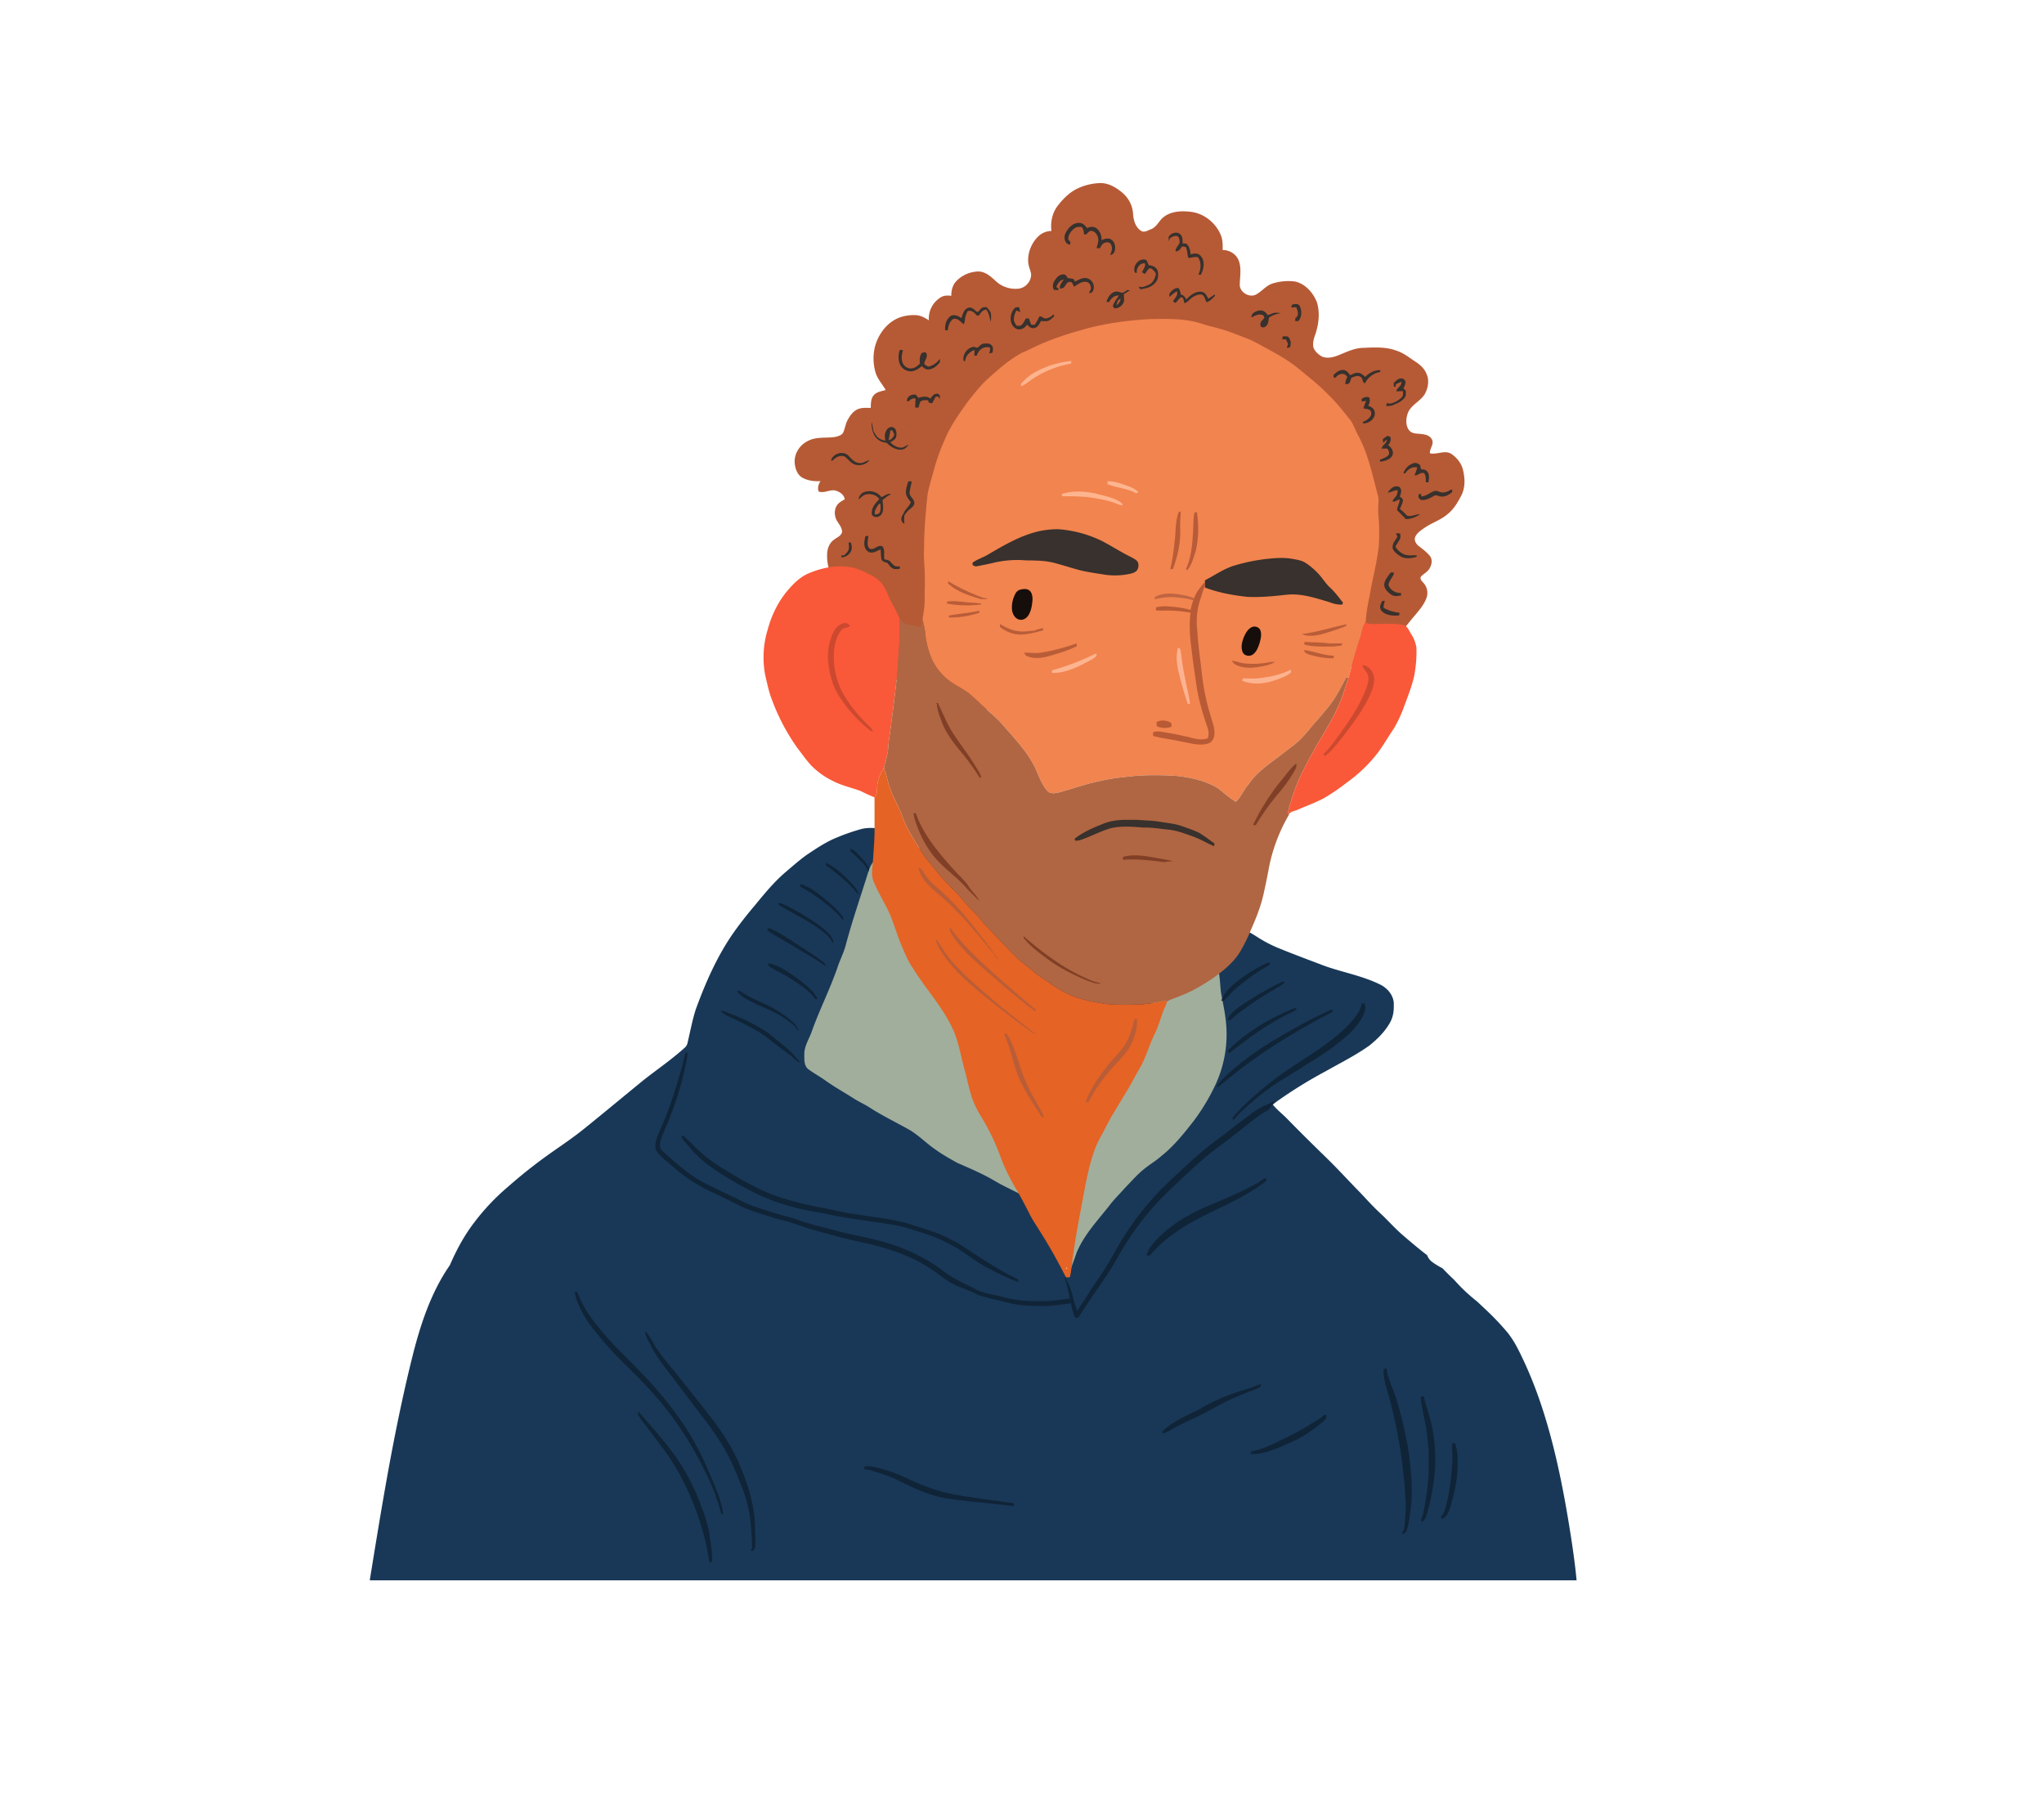 <svg xmlns="http://www.w3.org/2000/svg" viewBox="0 0 2121 1887.494" id="aged-man">
  <g id="art">
    <path d="M1120.441 194.586a58.965 58.965 0 0 1 21.802-4.606c7.964.085 15.152 4.161 21.206 9.014 7.103 5.505 11.965 14.083 12.305 23.135.473 6.555 2.478 13.79 8.4 17.48 3.272 2.052 6.866-.512 9.997-1.637 6.233-2.204 8.456-9.165 13.544-12.883 7.784-6.034 18.397-6.393 27.79-5.296 13.856 1.57 26.104 11.435 31.354 24.232 2.024 4.89 1.958 10.281 1.873 15.474 7.434-.189 14.802 4.663 17.006 11.852 2.563 7.623.927 15.682.766 23.504-.596 8.456 10.32 14.868 17.47 10.47 5.656-3.263 9.846-8.853 16.174-10.99a54.416 54.416 0 0 1 23.617-2.204c10.802 2.365 18.87 11.615 22.795 21.584 3.235 10.64 1.958 22.142-1.438 32.594-1.712 4.578-3.216 9.524-2.147 14.443 1.57 4.048 5.089 7.075 8.75 9.25 6.346 2.648 13.355.378 19.323-2.242 7.009-2.865 14.065-6.148 21.735-6.677 12.031-.473 24.507-1.542 36.046 2.733 7.813 2.393 14.122 7.766 20.875 12.135 4.53 3.008 8.664 6.98 10.612 12.183 2.961 6.45 1.693 14.017-1.475 20.146-4.342 8.078-14.33 11.426-17.83 20.1-2.212 6.034-2.818 13.733 1.817 18.812 2.989 3.084 7.633 2.649 11.558 3.197 4.341.303 9.572 1.476 11.577 5.846 2.393 4.823-2.639 9.23-2.119 14.187 7.236 1.665 14.85-3.48 21.717.322 6.167 3.972 11.151 10.205 12.703 17.479 2.071 8.692 2.232 18.378-2.1 26.445-3.66 6.962-7.766 13.961-14.055 18.898-7.009 6.158-16.155 8.853-23.75 14.112-3.642 2.573-7.756 5.108-9.705 9.308-1.665 3.509.719 7.405 3.453 9.6 4.057 3.13 8.219 6.233 11.52 10.196 3.253 3.887 2.08 9.752-.568 13.64-2.005 3.319-5.703 4.927-8.295 7.66-1.977 2.299.483 4.767 2.006 6.47a15.434 15.434 0 0 1 3.461 16.022c-2.412 6.725-7.15 12.202-11.643 17.621-6.025 6.905-11.34 14.453-18.037 20.752-12.92 12.542-28.385 22.048-44.152 30.551-15.237 8.172-30.333 16.628-45.94 24.09-17.498 8.636-35.762 15.579-53.998 22.464-18.17 6.716-36.698 12.599-55.767 16.108a414.321 414.321 0 0 1-60.184 7.425c-11.36-.246-22.738.416-34.069-.416-53.989-3.651-107.637-13.715-158.94-31.024-18.651-6.517-37.776-11.587-56.286-18.52-16.638-6.327-33.615-13.572-46.347-26.445a82.103 82.103 0 0 1-20.136-30.967c-4.682-12.126-6.99-24.98-9.412-37.692-1.2-6.29-1.239-12.797-2.941-18.973-3.434-6.65-4.427-14.245-4.02-21.641.388-5.326 2.63-10.802 7.17-13.895 2.922-2.289 7.197-3.783 8.228-7.727.208-5.127-3.83-8.882-5.987-13.157-1.93-4.464-2.156-9.912.388-14.188 1.863-3.215 5.297-4.965 8.39-6.772-.596-4.568-4.824-7.585-8.93-8.9-6.08-1.93-11.964 3.026-18.046.813-1.494-3.755-.217-7.548 1.797-10.82-6.403.454-13.08-.416-18.765-3.538-5.373-3.112-7.5-9.562-7.983-15.417-.606-9.336 5.08-18.368 13.355-22.501 8.806-4.9 19.239-2.876 28.801-4.39 3.074-.784 6.81-1.664 8.323-4.795 1.826-4.332 2.393-9.136 4.749-13.26 2.544-4.493 5.826-9.128 10.896-10.925 4.076-1.608 8.531-1.116 12.806-1.106.208-4.474-.047-9.553 3.112-13.148 3.102-3.613 8.097-4.142 12.39-5.448-3.556-6.27-8.805-11.68-10.697-18.803-3.14-11.388-2.497-24.043 2.734-34.74 4.672-9.8 12.74-18.379 23.173-21.963a43.357 43.357 0 0 1 17.025-2.11c4.625.436 8.73 2.819 12.58 5.26a25.643 25.643 0 0 1 12.456-23.855c3.226-2.09 7.18-2.024 10.84-1.504-.142-5.533 1.352-11.312 5.287-15.38a32.807 32.807 0 0 1 23.116-9.911c7.057.255 12.628 5.211 17.527 9.77a29.793 29.793 0 0 0 23.164 8.115c7.812-.397 14.556-8.134 13.62-15.947-1.088-4.445-3.065-8.72-3.008-13.383a34.977 34.977 0 0 1 10.64-25.074 20.277 20.277 0 0 1 13.555-5.553c-1.192-9.146.87-18.879 6.602-26.228 6.025-7.86 13.458-15.093 22.794-18.84Z" style="fill:#b65a35"></path>
    <path d="M1088.311 550.677c13.58-2.897 27.988-2.516 41.125 2.194 7.151 2.639 14.945 4.53 20.78 9.714a379.557 379.557 0 0 0-.104 3.386c-7.065-1.362-13.885-3.85-21.082-4.578-6.962-.567-13.79-2.402-20.8-2.27-7.642.066-15.37-.473-22.908 1.088-15.871 1.769-31.127 7.311-45.258 14.613a73.05 73.05 0 0 1-19.693 7.34c.114-.445.35-1.343.464-1.788 6.242-4.691 13.298-8.124 19.9-12.267 14.538-8.882 31.018-13.9 47.576-17.432ZM1635.996 1639.997c-1.888-19.687-4.813-39.195-8.013-58.727-9.243-56.415-22.226-115.606-45.827-166.802-2.863-6.21-5.81-12.437-9.103-18.433a96.373 96.373 0 0 0-4.549-7.432q-1.226-1.82-2.524-3.588c-.236-.322-.474-.64-.712-.959-.202-.262-.54-.704-.65-.84a278.75 278.75 0 0 0-24.507-25.648c-2.421-2.295-4.876-4.596-7.335-6.916a181.1 181.1 0 0 1-23.812-22.448q-6.242-5.845-12.154-12.053a79.036 79.036 0 0 1-10.095-6.1 15.795 15.795 0 0 1-5.818-7.436c-8.428-6.455-16.544-13.327-24.597-20.235-8.673-7.387-16.136-16.013-24.487-23.74-7.208-6.725-13.82-14.027-20.573-21.197-11.728-11.927-22.965-24.336-34.958-36.008-13.402-13.034-26.71-26.153-39.782-39.527-5.07-5.363-11.123-9.827-15.72-15.597a77.646 77.646 0 0 1 6.763-5.079 464.632 464.632 0 0 1 48.02-29.482c15.39-8.758 31.374-16.637 45.78-27.013 8.304-6.763 16.131-14.518 21.3-24.034 2.953-5.44 3.82-11.596 3.64-17.678.54-9.004-5.788-16.968-13.458-20.96-18.35-9.25-38.799-12.797-58.056-19.579-16.202-6.129-32.424-12.21-48.475-18.718a140.259 140.259 0 0 1-22.274-11.785c-15.287-9.94-32.83-15.73-50.224-20.922-21.386-6.432-43.244-11.066-64.97-16.146-49.884-11.208-99.456-23.872-149.652-33.68-25.272-4.702-50.602-9.592-75.07-17.64-15.607-4.711-30.116-12.306-44.39-20.053-7.244-4.823-16.58-5.041-24.865-3.5a213.112 213.112 0 0 0-30.646 10.906c-9.24 4.238-17.696 9.97-26.152 15.56-8.116 5.627-15.446 12.267-22.984 18.623-11.89 10.158-21.811 22.322-31.714 34.343-8.238 9.79-16.212 19.825-23.504 30.343-16.269 23.816-27.931 50.442-37.787 77.455-3.698 11.322-5.77 23.079-8.55 34.646a8.883 8.883 0 0 1-2.422 4.805c-13.573 12.438-28.848 22.785-43.281 34.164-14.254 11.634-57.782 47.614-65.604 53.591-11.766 9.222-24.336 17.328-36.396 26.143-13.478 9.724-26.408 20.166-38.884 31.147a228.983 228.983 0 0 0-34.428 36.349c-10.594 13.675-18.832 28.996-25.694 44.843-19.874 28.638-30.857 62.538-39.296 96.565-11.912 48.03-21.283 96.647-29.725 145.394-4.746 27.407-9.2 54.863-13.652 82.32-.152.933-.276 1.85-.387 2.758Z" style="fill:#193857"></path>
    <path d="M906.378 894.121a28.83 28.83 0 0 1 3.945-.33 63.635 63.635 0 0 1-1.117 7.424c-.16 1.675 1.911 1.996 2.97 2.753a59.645 59.645 0 0 1-1.182 13.27c3.613 4.2 6.318 9.08 9.998 13.232 9.203 10.537 16.297 22.663 24.733 33.786 13.696 18.5 25.708 38.145 37.73 57.762 8.059 13.356 15.313 27.269 20.525 42.015a481.865 481.865 0 0 1 15.918 55.218 327.042 327.042 0 0 0 22.256 59.777c4.322 8.815 7.973 17.933 11.454 27.117 2.96 8.135 6.744 16.013 8.607 24.517.416 2.393.918 5.013-.113 7.349-2.081 1.56-4.644.68-6.687-.416-7.87-4.049-15.938-7.709-23.523-12.277-12.277-7.246-25.425-12.798-38.458-18.492-7.785-4.36-15.616-8.692-22.842-13.95-8.93-6.111-16.571-13.914-25.727-19.693-14.254-8.125-29.142-15.143-42.904-24.11-5.098-3.216-10.612-5.675-15.691-8.89-9.837-6.319-20.109-11.956-29.624-18.766-5.732-4.124-11.965-7.491-17.65-11.662-4.833-3.547-4.379-10.263-4.379-15.588-.085-8.286 4.626-15.37 7.425-22.87 7.983-22.757 19.05-44.285 26.91-67.089 2.695-8.248 6.866-15.956 8.928-24.422 6.489-24.317 14.736-48.096 22.237-72.101 1.504-4.748 2.998-9.695 6.261-13.564ZM1258.988 1003.924l2.422-.908c.51.303 1.541.927 2.052 1.23 3.074 9.477 2.204 19.579 4.162 29.264 1.768 9.1 3.632 18.208 4.54 27.449a123.982 123.982 0 0 1-10.735 64.345 214.485 214.485 0 0 1-22.691 37.881c-10.14 13.034-20.572 26.068-33.55 36.434-6.053 5.391-13.184 9.383-19.323 14.66-6.706 5.59-12.38 12.25-18.481 18.463-5.288 6.054-11.133 11.615-15.976 18.057-12.277 15.634-26.36 30.361-34.135 48.947-1.845 5.476-3.916 10.877-5.808 16.335a78.754 78.754 0 0 0-2.97-.057c-.34-11.303-3.433-22.37-2.875-33.71 1.126-23.362 6.044-46.299 10.679-69.15a429.34 429.34 0 0 1 15.644-56.571 637.786 637.786 0 0 1 34.797-75.696c5.571-9.97 12.306-19.22 18.955-28.48 11.54-16.154 28.262-27.656 45.741-36.575 8.57-4.18 17.366-8.607 27.07-9.165q.227-1.39.482-2.753Z" style="fill:#a1ae9c"></path>
    <path d="M1255.252 1013.846c1.05-.917 1.674-.7 1.864.653-1.07.898-1.694.68-1.864-.653ZM1244.725 1017.734ZM1242.701 1018.66ZM989.3 1044.236ZM990.218 1046.1ZM1005.162 1085.967c3.15-.17-1.192 2.922 0 0ZM1006.127 1088.757c3.15.255-1.58 2.724 0 0ZM1167.052 1096.305ZM1010.847 1105.952q2.014.128.766 1.816-2.043-.156-.766-1.816ZM1159.467 1111.41ZM1014.677 1121.086c1.343.123 1.58.728.71 1.835-1.353-.133-1.59-.748-.71-1.835ZM1017.553 1131.395c3.15.18-1.523 2.762 0 0ZM1021.308 1142.698c3.15.284-1.618 2.705 0 0ZM1022.216 1145.574c3.159.123-1.466 2.79 0 0ZM1143.473 1147.285Z" style="fill:#193857"></path>
    <path d="M1023.19 1148.288c3.159.132-1.476 2.79 0 0Z" style="fill:#b65a35"></path>
    <path d="M1137.599 1161.577c3.13.34-1.655 2.686 0 0ZM1028.997 1163.384ZM1136.691 1164.368c3.159.132-1.476 2.79 0 0ZM1135.707 1167.243c3.15.208-1.541 2.752 0 0ZM1031.825 1169.787ZM1032.81 1171.896ZM1131.858 1179.558c3.159-.218-1.154 2.932 0 0ZM1128.093 1192.837c3.15.057-1.41 2.828 0 0ZM1043.157 1193.717ZM1125.294 1204.291c1.333.095 1.58.71.747 1.845-1.353-.123-1.599-.738-.747-1.845ZM1048.879 1207.829ZM1124.367 1208.17c1.333.15 1.56.765.69 1.863-1.352-.17-1.58-.785-.69-1.863ZM1120.574 1226.017c1.343.133 1.57.748.7 1.845-1.353-.16-1.59-.776-.7-1.845ZM1119.742 1229.99c1.324-.293 1.56 1.996.576 2.554-1.361.274-1.589-2.024-.576-2.554ZM1118.635 1234.615c1.334.047 1.598.653.785 1.816-1.353-.076-1.618-.68-.785-1.816ZM1117.755 1239.26c1.334.113 1.57.737.72 1.853-1.353-.142-1.59-.766-.72-1.854ZM1116.894 1243.26c1.353-.284 1.533 2.015.53 2.544-1.371.265-1.56-2.043-.53-2.544ZM1114.965 1253.636c1.315-.303 1.646 1.958.653 2.535-1.343.284-1.665-1.986-.653-2.535ZM1112.222 1270.633c1.457-.01 1.438 3.5 0 3.566a2.884 2.884 0 0 1 0-3.566ZM1111.257 1282.768c-.823-1.636-.605-4.483.625-5.675.444 1.627.945 4.71-.625 5.675Z" style="fill:#193857"></path>
    <path d="M1125.757 341.466c22.031-6.064 44.757-9.042 67.495-10.32 17.688-.226 35.82-.879 52.901 4.513 6.47 2.26 13.195 3.631 19.768 5.59 9.591 2.553 18.737 6.488 28.007 9.997 7.32 2.762 13.989 6.895 20.884 10.518 11.549 6.337 23.154 12.806 33.284 21.319 9.298 7.718 18.917 15.105 27.41 23.75 8.844 8.229 16.6 17.508 23.987 27.042 5.023 5.4 6.734 12.768 10.414 19.002 10.101 19.21 14.405 40.614 19.91 61.413 1.002 3.415.548 6.99.388 10.49-.398 6.933.53 13.847.86 20.76-.047 8.816.454 17.698-1.078 26.428-1.617 12.371-4.55 24.525-7.037 36.746-2.062 12.22-5.23 24.289-5.798 36.717l-.407.634c-3.187 4.568-3.339 10.338-5.202 15.446-4.597 13.714-8.285 27.703-12.088 41.645-.898.028-1.787.066-2.658.113-4.322 7.993-8.465 16.118-13.459 23.722-4.928 6.952-10.555 13.374-16.06 19.872-6.054 6.3-11.01 13.554-17.29 19.645-5.07 5.458-11.332 9.553-17.167 14.112-13.072 10.414-27.855 19.352-37.38 33.474-4.89 5.6-7.567 12.825-12.94 17.97-7.15-4.02-12.92-9.912-19.521-14.66-11.993-6.961-25.812-10.149-39.451-11.936a307.74 307.74 0 0 0-43.301-.492c-12.986 1.333-26.077 2.43-38.78 5.57-14.575 2.829-28.517 8.022-42.827 11.852-3.935.984-8.995 1.618-11.965-1.816-7.056-8.03-9.477-18.784-14.642-27.93-8.247-15.125-20.402-27.477-31.458-40.502a122.88 122.88 0 0 0-9.96-9.893c-7.765-6.715-15.143-13.857-22.757-20.733-7.028-6.242-15.938-9.742-23.306-15.502a59.34 59.34 0 0 1-16.694-20.194 84.916 84.916 0 0 1-7.415-25.85c-.378-5.807-1.778-11.463-3.13-17.1.992-7.17 2.42-14.368 2.222-21.65-.237-7.908.52-15.806.104-23.704.047-9.146-1.362-18.255-.747-27.41-.029-18.756 1.589-37.456 3.528-56.089 1.409-8.9 4.35-17.45 6.62-26.143a206.792 206.792 0 0 1 11.039-30.9c5.902-14.784 15.36-27.733 24.506-40.624 6.583-8.182 13.09-16.515 20.856-23.618 11.029-9.94 22.35-19.872 35.498-26.9 4.076-1.333 7.755-3.556 11.652-5.325 17.007-8.2 35-14.043 53.185-19.049Z" style="fill:#f2844f"></path>
    <path d="M838.987 595.056c17.249-7.377 37.616-10.575 55.256-2.838 6.366 3.112 13.11 5.883 18.36 10.792 4.01 3.576 6.251 8.598 8.407 13.412 3.528 8.56 8.532 16.439 12.211 24.923.36 5.562.048 11.142.123 16.713.114 12.003-1.428 23.94-1.778 35.923-1.9 18.577-4.152 37.115-6.62 55.625-.918 8.882-2.725 17.65-3.302 26.569-.473 7-2.62 13.696-4.445 20.42-2.61 5.316-5.95 10.5-6.545 16.543-1.05 4.749.444 10.414-3.197 14.302a151.06 151.06 0 0 1-14.131-6.46c-9.96-3.708-20.534-5.884-29.964-10.953a79.516 79.516 0 0 1-21.755-15.824c-5.325-5.789-9.78-12.306-14.585-18.52a215.09 215.09 0 0 1-26.843-51.785c-2.667-7.245-4.114-14.84-5.95-22.312a98.354 98.354 0 0 1 2.29-47.907c4.067-15.21 11.095-29.804 21.49-41.702 5.854-6.858 12.556-13.32 20.978-16.921Z" style="fill:#f95939"></path>
    <path d="M933.221 641.345a13.524 13.524 0 0 0 9.071 6.763q6.71 1.249 13.355 2.856c.52-2.705 1.05-5.4 1.646-8.087 1.353 5.638 2.753 11.294 3.13 17.101a84.916 84.916 0 0 0 7.416 25.85 59.34 59.34 0 0 0 16.694 20.194c7.368 5.76 16.278 9.26 23.306 15.502 7.614 6.876 14.992 14.018 22.757 20.733a122.88 122.88 0 0 1 9.96 9.893c11.056 13.025 23.21 25.377 31.458 40.501 5.165 9.147 7.586 19.901 14.642 27.931 2.97 3.434 8.03 2.8 11.965 1.816 14.31-3.83 28.252-9.023 42.828-11.851 12.702-3.14 25.793-4.238 38.779-5.571a307.74 307.74 0 0 1 43.3.492c13.64 1.787 27.459 4.975 39.452 11.936 6.602 4.748 12.371 10.64 19.522 14.66 5.372-5.145 8.049-12.37 12.94-17.97 9.524-14.122 24.307-23.06 37.379-33.474 5.835-4.559 12.097-8.654 17.167-14.112 6.28-6.09 11.236-13.345 17.29-19.645 5.505-6.498 11.132-12.92 16.06-19.872 4.994-7.604 9.137-15.73 13.46-23.722.87-.047 1.759-.085 2.657-.113-2.08 6.47-4.379 12.854-6.412 19.333-6.65 18.32-17.168 34.854-27.014 51.558-8.815 16.145-18.188 32.187-23.863 49.78-1.94 5.807-4.04 11.586-5.26 17.602a6.283 6.283 0 0 0 .474 3.991l.066.227a175.175 175.175 0 0 0-21.017 56.448c-1.541 8.522-3.348 16.997-5.211 25.453-2.885 13.043-7.85 25.49-13.28 37.653a162.477 162.477 0 0 1-9.222 19.135c-7.132 13.677-19.598 23.485-32.026 32.111-9.979 6.517-20.27 12.684-31.468 16.874-4.616 2.194-9.743 3.273-14.112 5.94-4.398-1.031-8.73.823-13.072 1.296-9.023 1.806-18.255 1.995-27.42 2.071-8.162 0-16.363.076-24.478-.927-8.55-1.617-17.252-2.667-25.49-5.609-10.622-2.724-20.08-8.512-29.256-14.32-6.507-5.155-13.95-8.995-20.127-14.566-4.71-4.209-10.007-7.69-14.632-11.993-12.495-12.078-24.12-25.017-36.198-37.503-6.299-8.446-14.433-15.247-21.007-23.447-7.377-8.938-16.155-16.6-23.684-25.386-5.57-7.35-11.955-14.056-17.148-21.68-8.342-12.531-16.92-25.13-22.057-39.393-3.736-10.773-10.12-20.421-13.497-31.336-2.213-6.545-3.5-13.365-5.845-19.872 1.825-6.725 3.972-13.422 4.445-20.421.577-8.92 2.384-17.687 3.301-26.569 2.469-18.51 4.72-37.048 6.621-55.625.35-11.983 1.892-23.92 1.778-35.923-.075-5.57.237-11.151-.123-16.713Z" style="fill:#b06642"></path>
    <path d="M1411.543 661.51c1.796-5.131 2.015-10.877 5.202-15.445 4.389 1.977 9.317 1.598 14.008 1.485a166.907 166.907 0 0 1 19.816.218c2.582.236 5.353.293 7.699 1.56 2.989 2.28 4.303 5.968 6.3 9.052a34.558 34.558 0 0 1 5.201 13.875 128.639 128.639 0 0 1-2.743 31.213c-2.695 10.735-6.848 21.035-10.64 31.412a136.998 136.998 0 0 1-10.045 21.196c-5.865 8.598-11.01 17.678-17.28 25.991a153.883 153.883 0 0 1-31.564 30.097 205.379 205.379 0 0 1-24.175 16.42c-8.702 4.597-18.028 7.86-27.014 11.851-3.14 1.42-7.273 1.42-8.928 4.985a6.283 6.283 0 0 1-.473-3.991c1.22-6.016 3.32-11.795 5.259-17.602 5.675-17.593 15.048-33.635 23.863-49.78 9.846-16.704 20.364-33.237 27.014-51.558 2.033-6.479 4.331-12.863 6.412-19.333 3.803-13.942 7.31-27.993 12.088-41.645Z" style="fill:#f95939"></path>
    <path d="M910.654 813.138c.596-6.043 3.934-11.227 6.545-16.542 2.346 6.507 3.632 13.327 5.845 19.872 3.377 10.915 9.761 20.563 13.497 31.336 5.136 14.263 13.715 26.861 22.057 39.394 5.193 7.623 11.577 14.33 17.148 21.679 7.53 8.787 16.307 16.448 23.684 25.386 6.574 8.2 14.708 15.001 21.008 23.447 12.078 12.486 23.702 25.425 36.197 37.503 4.625 4.304 9.922 7.784 14.632 11.993 6.176 5.571 13.62 9.411 20.128 14.566 9.174 5.808 18.633 11.596 29.254 14.32 8.239 2.942 16.94 3.992 25.491 5.61 8.115 1.002 16.316.926 24.478.926 9.166-.076 18.397-.265 27.42-2.071 4.342-.473 8.674-2.327 13.072-1.296-1.305 4.171-3.424 8.02-4.833 12.154-2.62 7.595-4.947 15.332-8.541 22.54-5.571 11.435-8.778 23.92-15.238 34.939-4.303 7.131-8.011 14.594-12.24 21.764-5.39 8.805-10.62 17.725-16.003 26.54-4.483 7.359-7.945 15.275-12.277 22.72-8.578 15.577-12.21 33.16-15.814 50.393-3.992 22.635-8.825 45.127-11.937 67.912-1.683 8.985-2.052 18.17-3.963 27.127a14.096 14.096 0 0 1-4.18.132c-8.05-15.758-16.524-31.307-26.068-46.223-3.859-6.507-8.314-12.665-11.69-19.447-4.295-8.55-8.75-17.025-13.545-25.3a214.131 214.131 0 0 1-15.389-30.76 231.93 231.93 0 0 0-20.648-43.877c-4.691-7.775-9.004-15.9-11.34-24.715-2.724-8.844-4.38-17.962-6.943-26.843-3.33-12.145-5.382-24.696-10.026-36.453-10.29-24.913-29.35-44.615-43.262-67.391-4.153-5.675-6.943-12.126-9.63-18.567-4.7-10.007-7.774-20.638-11.661-30.957-5.06-14.112-13.866-26.456-19.4-40.34-2.686-6.404-1.172-13.413-.737-20.08.804-12.6 2.005-25.198 1.759-37.835-.019-9.751.038-19.503-.047-29.254 3.641-3.888 2.147-9.553 3.197-14.302Z" style="fill:#e56324"></path>
    <path d="M1106.358 1315.523c3.093.208-1.504 2.818 0 0Z" style="fill:#fcc996"></path>
    <path d="M1073.253 386.705a97.23 97.23 0 0 1 38.458-12.087c-.104.889-.208 1.787-.293 2.696a105.601 105.601 0 0 0-45.504 19.919 22.734 22.734 0 0 1-6.48 3.575c0-.624-.018-1.882-.018-2.506 4.114-4.399 8.526-8.653 13.837-11.597Z" style="fill:#feb48e"></path>
    <path d="M1149.299 499.46c7.5-.17 14.623 2.629 21.584 5.079a30.392 30.392 0 0 1 10.376 6.015c-1.806 2.686-4.247.057-6.346-.596-8.277-3.424-17.385-4.17-25.68-7.557.019-.984.038-1.968.066-2.942Z" style="fill:#fdb58f"></path>
    <path d="M1101.922 512.644c12.57-4.067 26.133-2.714 38.742.473 8.219 2.185 17.044 3.86 23.769 9.459.047.52.15 1.56.208 2.08a22.335 22.335 0 0 1-4.852-1.409c-7.312-3.414-15.352-4.72-23.211-6.214-11.417-2.119-23.06-1.939-34.609-2.156-.019-.558-.038-1.675-.047-2.233Z" style="fill:#feb58f"></path>
    <path d="M1223.264 530.947c.473.009 1.419.018 1.892.018-.303 6.735-.738 13.46-.464 20.204.35 13.468-3.027 26.73-7.5 39.328-.984.085-1.949.17-2.914.255 2.346-8.9 3.453-18.056 4.417-27.193 1.637-10.849.473-22.208 4.569-32.612Z" style="fill:#b85c37"></path>
    <path d="M1239.334 531.817c.908-.076 1.816-.142 2.743-.208 1.891 13.166 1.825 26.767-1.192 39.753-2.11 6.924-4.039 14.188-8.579 19.995l-1.882-.189c5.703-12.154 6.838-25.83 7.548-39.054.265-6.772.283-13.591 1.362-20.297Z" style="fill:#b85b39"></path>
    <path d="M1077.226 551.471a94.263 94.263 0 0 1 20.62-2.289 123.29 123.29 0 0 1 45.589 12.23c10.281 5.335 19.995 11.7 30.409 16.789 2.875 1.683 6.715 3.15 7.396 6.838.397 2.838-.217 6.186-2.639 8.002-2.78 2.005-6.28 2.478-9.553 3.112a73.718 73.718 0 0 1-24.753-.104c-8.247-1.324-16.533-2.469-24.63-4.521-8.786-2.431-17.478-5.221-26.303-7.539-9.411-2.355-19.163-2.317-28.782-2.44a107.321 107.321 0 0 0-32.613 2.232c-6.072 1.542-12.23 2.677-18.368 3.888-1.57.416-2.97-.662-4.35-1.173-.01-.87-.02-1.731-.01-2.582 4.956-3.708 11-5.288 16.202-8.532 16.41-9.619 33.155-19.427 51.785-23.91ZM1315.2 579.941c8.48-.871 17.11-1.513 25.566-.028 4.9.88 10.045 1.608 14.291 4.407a72.808 72.808 0 0 1 11.823 9.865c4.786 4.74 8.125 10.726 13.034 15.36 4.88 4.437 8.9 9.686 12.854 14.936l.653-.076c-.104.946-.19 1.901-.265 2.856-4.947.663-9.742-.908-14.32-2.582-14.14-4.19-28.65-9.07-43.613-7.51-13.535 1.457-27.146 2.923-40.766 2.223-14.963-1.589-29.945-4.294-44.038-9.657l-.066-1.712c.01-1.362-.048-2.714-.01-4.058l.038-1.806c10.385-5.23 19.957-12.286 31.27-15.465a189.013 189.013 0 0 1 33.549-6.753Z" style="fill:#38312d"></path>
    <path d="M1246.21 608.837a21.925 21.925 0 0 1 4.133-4.872c-.038 1.344.02 2.696.01 4.058-2.119 4.266-3.055 8.967-4.616 13.45-4.03 11.066-4.559 23.164-3.216 34.788.776 13.781 2.904 27.439 4.408 41.163a245.484 245.484 0 0 0 10.319 48.929c1.646 5.58 3.745 11.397 2.667 17.29-.577 3.698-3.074 7.226-6.867 8.096-9.193 2.554-18.49-.86-27.59-2.213-9.581-2.308-19.484-3.169-28.962-5.827.02-1.286.057-2.572.095-3.84a16.644 16.644 0 0 1 7.15-.615c8.021 1.183 16.014 2.592 23.921 4.399 8.418 1.466 16.93 5.637 25.51 2.553 1.503-3.764 1.03-7.822-.294-11.558-4.786-13.885-8.938-28.035-11.236-42.563-1.485-10.782-3.216-21.537-4.455-32.348-1.958-14.509-3.708-29.283-1.769-43.887a137.615 137.615 0 0 0-28.82-2.175 42.509 42.509 0 0 1-7.283-.34c.066-1.013.151-2.025.237-3.027a40.673 40.673 0 0 1 10.848-1.098c8.418.511 16.893 1.39 25.027 3.793a60.716 60.716 0 0 1 2.781-9.808c.284-.785.577-1.57.88-2.336a36.218 36.218 0 0 1 7.122-12.012Z" style="fill:#b75a35"></path>
    <path d="M1057.552 612.232c3.188-.86 7.066-1.712 10.064.16 3.206 2.053 3.774 6.225 3.821 9.715-.425 5.476-1.182 11.19-4.02 16.013-1.9 3.178-5.504 5.77-9.363 4.956-4.512-.842-7.132-5.382-7.85-9.581a29.713 29.713 0 0 1 2.94-16.373 9.556 9.556 0 0 1 4.408-4.89Z" style="fill:#160e0b"></path>
    <path d="M1198.473 619.43c8.948-4.635 19.305-3.83 28.867-1.892a50.861 50.861 0 0 1 11.748 3.31 85.385 85.385 0 0 0-.88 2.337c-4.843-2.232-10.281-2.384-15.483-3.055a61.948 61.948 0 0 0-24.545 1.854c.076-.643.227-1.91.293-2.554Z" style="fill:#bf6542"></path>
    <path d="M1145.913 252.178c-2.403.918-3.415 3.424-4.616 5.477a3110.31 3110.31 0 0 1-3.452-.17c.974-3.746 2.647-7.686 1.362-11.596-1.135-3.454-4.38-7.227-8.37-6.073a17.605 17.605 0 0 0-3.633 3.48c-.794-.018-1.57-.037-2.336-.056-.217-2.828-.54-5.75-2.677-7.831-2.09.208-4.414-.212-6.261.955-4.155 2.623-7.652 7.056-7.416 12.249.757.87 1.533 1.75 2.299 2.63l-.416 2.666c-5.278-.321-6.844-6.898-5.06-11.075 2.575-6.034 8.105-12.143 15.275-11.483 3.266.3 5.476 2.752 7.254 5.221 2.932-1.107 6.48-1.882 9.298-.028 4.246 2.667 6.053 7.86 5.959 12.693 2.828-1.334 6.138-2.374 9.203-1.107 3.565 1.76 5.202 6.073 4.786 9.884-.02 3.027-1.816 6.555-5.25 6.46 1.627-3.178 2.913-6.999 1.069-10.394-.937-2.904-4.691-3.14-7.018-1.902Zm76.206-6.866c1.883 1.835 2.185 4.672 1.76 7.14-1.41 2.763-4.19 4.919-3.983 8.314 3.046.379 4.512-2.08 6.14-4.142 1.125-1.608 3.083-.246 4.596-.142 1.267 3.32 1.523 6.876 2.081 10.348l1.088 1.012c3.007-.625 6.034-1.39 9.146-1.031 4.03 5.287 3.197 12.58.605 18.311.653 0 1.958-.01 2.601-.01 3.027-6.034 4.62-14.422-.501-19.853-2.697-2.859-6.839-2.411-10.158-1.182-.445-4.19-1.07-8.73-4.767-11.36-1.183-.037-2.346-.075-3.51-.104-.142-3.329.142-7.32-2.705-9.675-3.594-2.99-9.118-1.079-11.633 2.373-.549 1.656-.029 3.415.047 5.108.321-1.002.652-2.005.974-3.008 2.355-1.655 5.269-3.367 8.22-2.1Zm-30.096 29.87q-1.178-2.597-2.28-5.203c-7.481-3.339-15.2 6.063-12.002 13.015.463.076 1.409.227 1.872.293-.662-4.937 3.093-10.811 8.57-9.912.671 3.49-1.93 6.157-3.14 9.174.718.436 2.156 1.306 2.884 1.74a43.914 43.914 0 0 0 3.433-4.776c.52-.321 1.542-.955 2.053-1.267a10.454 10.454 0 0 1 6.072 6.139c-1.002 4.445-2.979 9.155-7.415 11.113-3.3 1.438-7.293 3.547-10.81 1.721.709.975 1.324 2.015 1.957 3.055 5.58-.86 11.624-2.184 15.474-6.677 3.206-3.263 3.537-8.248 2.582-12.495-1.23-3.897-5.477-5.675-9.25-5.92Zm-64.29 13.563c-4.445-1.06-8.332 1.74-12.2 3.395-.35-.615-1.031-1.863-1.382-2.478a27.842 27.842 0 0 0-6.157-1.021c-.804-1.192-1.38-2.61-2.582-3.462-2.932-1.173-6.181.353-8.276 2.468-3.361 3.394-6.262 8.608-3.434 13.167 1.495.104 2.999.208 4.512.302.028-.416.095-1.248.123-1.664-.558-.417-1.684-1.258-2.251-1.675 1.447-3.395 3.746-7.093 7.699-7.755-1.702 3.045-4.7 5.74-3.935 9.571 1.552-.454 3.614-.245 4.531-1.872 1.74-1.816 2.639-5.316 5.713-5.051 2.913-.653 3.112 3.14 4.446 4.88 3.83-2.364 7.746-5.807 12.607-5.003 2.687.151 4.247 2.762 4.796 5.126.68 2.327-1.069 4.276-2.024 6.234.643.019 1.92.066 2.563.085 5.202-4.692 1.939-14.131-4.748-15.247Zm126.1 21.215c-1.504-2.894-3.178-6.403-6.687-7.15-6.384-.909-12.012 3.461-16.117 7.86-1.276-2.45-3.064-4.607-5.892-5.184a13.166 13.166 0 0 0-2.204-6.555c-4.332-.283-7.52 2.819-9.648 6.234.104.747.303 2.241.398 2.988a35.186 35.186 0 0 1 7.462-5.845c1.845 4.171-2.327 7.179-4.02 10.527.71.398 2.128 1.192 2.828 1.59a67.325 67.325 0 0 1 4.74-5.496c3.622-1.75 3.574 3.566 4.388 5.76 3.414-1.03 5.4-4.256 8.313-6.12 2.933-1.929 6.565-3.632 10.13-2.657 2.545 1.693 3.056 5.022 4.276 7.623 3.906-.577 6.167-4 8.957-6.403-.038-.397-.104-1.192-.142-1.599-2.25 1.495-4.521 2.96-6.781 4.427Zm-81.342-8.72c-2.09 1.37-4.2 2.723-6.337 4.01.038 2.62.586 5.287.085 7.888a10.242 10.242 0 0 1-9.856 6.895c-.416-.567-1.238-1.702-1.655-2.27 1.144-4.17 3.963-7.49 6.28-11.038-4.615-.463-8.18 3.103-10.214 6.839-.88-.105-1.741-.2-2.592-.303 1.201-4.446 3.906-8.986 8.522-10.452 2.81-.86 5.542.587 8.267 1.126a39.06 39.06 0 0 0 4.738-2.942c.69.067 2.072.18 2.762.246Zm-9.723 8.672c-2.904 1.05-3.717 4.162-4.172 6.858a9.01 9.01 0 0 0 4.172-6.857Zm177.761 6.423c-.198.927-.397 1.863-.577 2.8 1.684-.133 3.377-.237 5.07-.34 1.513 3.518 3.5 8.975-.908 11.254a71.519 71.519 0 0 0-.047 3.179c1.021.01 2.062.018 3.111.037 3.755-4.057 3.85-10.432 1.75-15.285-1.57-3.376-5.552-2.695-8.399-1.645Zm-336.493 6.592c4.011-1.466 7.36 1.57 9.544 4.588.7-.01 1.41-.01 2.128-.02 2.024-2.581 3.897-6.147 7.652-6.176 3.065 3.547 3.348 8.277 4.644 12.58a28.569 28.569 0 0 0 .265-8.465c-.634-2.753-2.828-4.7-4.578-6.772-2.128.198-4.672-.076-5.987 1.995-1.267.937-2.1 3.235-3.878 2.98-2.63-1.835-5.117-5.25-8.74-4.304-4.814 1.192-6.12 6.659-7.377 10.773-3.197-2.052-7.122-4.123-10.925-2.374-4.842 3.226-6.573 9.515-5.977 15.068.917.009 1.835.028 2.762.037.302-4.398 1.806-9.26 5.637-11.823 4.436-1.182 7.595 2.819 10.433 5.505 2.033-2.194 1.447-5.306 2.165-7.992a46.69 46.69 0 0 1 2.232-5.6Zm76.917 5.6c-.795-.066-1.59-.123-2.374-.17a63.066 63.066 0 0 1-4.862 8.73c-1.23-.048-2.46-.085-3.67-.133a175.523 175.523 0 0 1-2.383-6.45c-1.04-.038-2.081-.067-3.113-.095-1.428 2.402-2.54 5.133-4.738 6.97-1.384 1.158-3.292.578-4.919.682-1.172-1.948-2.752-3.869-2.761-6.261-.35-3.424 1.163-6.612 2.478-9.667 1.38.586 2.743 1.24 4.142 1.835-.444-1.75-.85-3.49-1.286-5.221-1.57.246-3.518-.218-4.672 1.135-5.4 5.694-6.006 17.053 1.589 21.196 4.256 2.223 9.042-.51 11.35-4.247 1.93 2.025 4.417 4.588 7.538 3.528 3.699-.671 5.373-4.37 7.009-7.32a27.187 27.187 0 0 0 6.791.132c2.743-.89 4.757-3.093 6.838-4.985-.132-.539-.406-1.608-.538-2.137-3.15 3.187-8.608 6.715-12.42 2.478Zm241.17-3.84c-2.307.671-4.502 1.674-6.81 2.308-1.617-3.178-4.937-5.43-8.598-4.767-3.622.624-8.74 2.714-8.049 7.235 3.784-1.967 8.267-4.502 12.438-2.005.227.643.681 1.92.899 2.563-1.854 2.12-4.786 4.18-4.048 7.416.01 2.563 3.603 2.932 5.173 1.447 3.14-1.949 3.027-6.025 3.594-9.241a29.867 29.867 0 0 1 12.552-4.663c-2.374-.237-4.786-.72-7.15-.293Zm14.263 24.61a22.445 22.445 0 0 0-5.4-.227c-.104 1.07-.19 2.147-.274 3.235 1.191-.085 2.393-.16 3.603-.236a50.208 50.208 0 0 1 2.29 5.155c-.493 1.22-.956 2.45-1.4 3.688 1.011-.085 2.042-.17 3.083-.245a9.59 9.59 0 0 0-1.902-11.37Zm-315.22 7.265c-2.96.085-4.749 2.705-6.933 4.294a17.98 17.98 0 0 1-3.613-.956c-6.867.663-12.126 7.908-10.726 14.652l1.655.264c.274-5.6 4.7-9.76 9.648-11.7-.02 2.015-.095 4.02-.123 6.044l2.582-.142c1.466-5.92 7.756-10.536 13.818-8.106a17.24 17.24 0 0 1-1.05 5.827c1.183-.265 2.375-.502 3.576-.738.066-2.421 1.088-5.363-.795-7.35-1.863-2.468-5.277-2.335-8.04-2.09Zm-75.658 28.81c4.253-.246 7.784-2.838 11.02-5.354 1.9 1.693 4.047 3.623 6.8 3.425 5.088-.35 9.23-3.765 12.078-7.775a221.912 221.912 0 0 1-.047-3.547 19.976 19.976 0 0 1-12.022 8.38c-1.683-.89-5.306-2.128-3.963-4.616 1.06-3.046 3.745-6.47 1.589-9.647-1.22-1.438-3.017-.095-4.502.037-2.28 3.32-2.308 7.302-1.882 11.142-2.62 2.204-5.354 4.976-9.052 4.872-4.36.416-8.38-2.942-9.279-7.113-1.239-3.963-.17-8.059.728-11.956-1.125.01-2.241.01-3.348.02a22.434 22.434 0 0 0-.473 12.986 12.505 12.505 0 0 0 12.353 9.146Zm470.916 12.41a21.233 21.233 0 0 1 15.956-11.748c-.066-.482-.18-1.447-.236-1.93-6.006-.17-11.407 2.942-15.626 6.98-1.91-1.768-3.925-3.81-6.658-4.076-3.122-.586-5.96 1.05-8.655 2.337-2.052-2.214-4.012-5.3-7.368-5.43-4.034-.157-7.368 2.44-9.979 5.184-.019.936-.019 1.872-.01 2.809.767-.057 1.552-.104 2.347-.16 2.402-4.182 9.505-5.506 11.794-.502-1.012 2.364-2.137 4.72-1.976 7.368a36.721 36.721 0 0 0 3.036-.18c2.137-1.4 2.345-4.19 3.215-6.375 2.829-1.021 6.11-2.98 9.033-1.144 3.34 1.03 1.712 5.892 5.127 6.866Zm-450.912 15.87c-3.698-2.856-8.39-2.184-12.475-.69-.86-1.107-1.731-2.213-2.583-3.32-4.379-1.069-9.467 1.845-9.477 6.63.492.02 1.485.067 1.977.086 1.977-1.864 4.323-3.623 7.18-2.715a78.062 78.062 0 0 0-.417 9.402c1.154-.057 2.317-.095 3.49-.142a32.312 32.312 0 0 1 1.788-5.959c2.09-2.033 5.174-1.73 7.84-1.551.474.946.956 1.892 1.438 2.847 1.022.047 2.053.095 3.094.151a112.432 112.432 0 0 1 3.716-6.895c.72.057 2.166.18 2.885.237.36.927.72 1.853 1.098 2.79.113-1.24.236-2.478.359-3.708-.672-.738-1.324-1.485-1.977-2.223-3.736-.624-6.148 2.233-7.936 5.06Zm454.194 7.378a9.64 9.64 0 0 0 1.192-8.503c-2.82-1.286-5.58-.217-7.974 1.38.019.691.066 2.063.085 2.744 1.551-.199 3.103-.398 4.673-.587a54.107 54.107 0 0 0-2.932 7.766c2.166.473 4.464.624 6.516 1.56 1.75 1.306 2.015 3.85 1.277 5.79a14.076 14.076 0 0 1-8.115 6.478c-.076.416-.208 1.23-.274 1.636 6.479.72 14.074-5.514 12.23-12.38-.842-3.16-3.765-4.947-6.678-5.884Zm27.656-1.551a21.238 21.238 0 0 0 10.281-6.839c1.697-2.126 1.06-4.975 1.107-7.462a188.292 188.292 0 0 1-2.459-1.986 32.823 32.823 0 0 0 2.119-5.174 4.379 4.379 0 0 0-4.153-5.306c-3.386-.142-5.836 2.544-8.02 4.729.028 1.23.066 2.45.123 3.689.473.066 1.418.189 1.891.255l.151-2.667a48.586 48.586 0 0 1 5.837-2.431c.35 4.332-4.578 5.959-5.42 9.837 2.317-.038 4.653-.19 6.99-.218-.02 2.138.53 4.682-1.249 6.318a22.373 22.373 0 0 1-12.258 6.65c-1.135-.17-2.26-.35-3.377-.52a155.285 155.285 0 0 0-.425 3.026c3.055.066 6.204-.198 8.862-1.901Zm-512.155 47.16c-6.007.371-11.236-3.244-15.331-7.208a15.192 15.192 0 0 1-12.325-7.292c-2.317-4.275-3.726-9.298-2.762-14.16.52 3.16.993 6.328 1.59 9.468 1.409 2.308 2.685 4.777 4.71 6.63 2.08 1.864 4.871 2.536 7.453 3.415-.208-3.565-.974-7.529 1.192-10.678 1.324-2.592 4.738-4.9 7.529-3.017 3.15 1.712 3.215 5.845 2.79 8.957-.464 3.15-3.604 4.795-6.139 6.129a16.217 16.217 0 0 0 10.178 5.646c3.32.491 5.798-2.118 8.758-3.074-1.73 2.63-4.327 4.978-7.643 5.184Zm-13.137-9.828c3.093-.567 4.88-3.159 5.959-5.902a934.123 934.123 0 0 1-2.138-4.303l-1.863-.038Zm522.048 16.997c2.984-3.879.284-9.506-3.632-11.653 1.797-2.563 3.433-5.552 2.232-8.74-.672-.302-2.024-.907-2.696-1.21a27.188 27.188 0 0 0-5.173 3.717c.113 1.173.236 2.355.369 3.538 1.324-1.135 2.61-2.251 4-3.32-.312 4.095-4.88 5.656-5.561 9.534a30.94 30.94 0 0 1 5.845-.114c1.646 1.883 3.036 5.212.814 7.198-2.346 2.157-5.486 3.093-8.343 4.342.02.52.048 1.55.067 2.071 4.35-.7 9.257-1.696 12.078-5.363Zm-541.854 3.869c-3.793.302-6.839 3.66-10.773 2.761-4.682-.34-7.864-4.086-10.802-7.282-5.438-5.916-16.561-2.715-18.415 4.918.482-.057 1.447-.16 1.93-.218 2.912-3.376 7.68-5.873 12.134-4.142 3.718 2.515 6.166 6.8 10.632 8.295a14.239 14.239 0 0 0 15.294-4.332Zm555.88 13.582c2.45-4.18 7.54-7.406 12.486-6.054-.728 2.753-1.826 5.382-2.81 8.05 3.728.68 6.622-4.247 10.235-1.826 1.759 2.667 1.362 6.025 1.532 9.07.851.03 1.721.067 2.601.114.738-3.868 1.466-8.512-1.532-11.634-1.504-1.759-3.916-1.787-6.016-1.948-.378-1.485-.737-2.97-1.059-4.464-1.948-1.315-4.18-2.753-6.62-1.92a16.188 16.188 0 0 0-10.689 10.517c.473.029 1.41.076 1.873.095ZM943.9 510.629c.463-3.735 1.58-7.358 2.185-11.066-1.201-.019-2.384-.028-3.566-.037-1.22 4.142-2.913 8.37-2.355 12.778.482 3.433 2.932 6.082 4.956 8.73-1.513 4.814-6.422 7.614-7.765 12.476-2.724 2.78-3.169 8.455 1.154 9.94a31.675 31.675 0 0 1 .01-8.72 29.913 29.913 0 0 1 5.258-6.082c1.863-1.674 4.332-3.13 4.9-5.77 1.02-4.89-5.524-7.387-4.777-12.248Zm516.184 24.48c-2.45-2.309-4.588-4.957-7.435-6.792.994-3.036 2.904-5.84 3.112-9.09.125-1.942-1.929-2.705-3.074-3.811.55-2.772 2.128-5.827.624-8.56-.841-2.204-3.622-2.346-5.58-2.043-3.443.747-5.732 3.68-7.803 6.3 3.689 0 6.772-2.64 10.527-2.318-.473 2.033-.435 4.36-1.778 6.082-1.419 1.75-3.017 3.395-3.878 5.523.615.029 1.825.095 2.43.123a80.198 80.198 0 0 1 5.07-2.393c.331 4.124-2.932 7.463-2.42 11.615 3.168 2.762 5.949 5.93 8.91 8.91 5.362.17 10.309-2.128 14.792-4.852-4.606-.52-8.957 2.885-13.497 1.305Zm45.173-26.863a15.554 15.554 0 0 1-7.775 2.838c-2.884.236-5.372-1.873-8.21-1.769-5.116 1.343-9.089 5.722-14.584 5.883.018-.652.066-1.967.085-2.62-.918.133-1.826.265-2.715.407a75.44 75.44 0 0 0-.16 3.3c.7.786 1.418 1.58 2.147 2.375 5.712 1.286 10.498-2.336 15.322-4.7 2.904.132 5.647 1.966 8.617 1.229 3.395-.398 6.261-2.403 8.862-4.493.01-.89.038-1.769.076-2.639l-1.665.19Zm-606.36 4.796c-3.336.622-5.41 3.47-8.05 5.296a9.33 9.33 0 0 1 5.6-7.547 15.613 15.613 0 0 1 18.16 5.145c3.282-1.372 6.13-4.095 10.017-3.282a52.915 52.915 0 0 0-8.863 6.422c.417 4.843 1.73 10.253-1.088 14.642-2.184 3.537-8.786 4.209-10.12-.398-.473-6.147 3.755-11.274 7.879-15.322-2.819-4.398-8.595-5.878-13.535-4.956Zm13.024 10.045c-2.052 3.32-5.05 6.743-4.067 10.952 1.57-.435 3.641-.17 4.71-1.683 1.76-2.828 1.04-6.319 1.135-9.468-.444.047-1.333.151-1.778.199Zm544.843 52.106a19.58 19.58 0 0 1-8.75-7.879c1.391-2.582 3.027-5.022 4.494-7.567 1.153-1.863.473-4.142.454-6.185-1.514-.048-3.018-.095-4.503-.123.52 1.2 1.07 2.402 1.637 3.603-2.27 3.869-6.262 7.803-4.71 12.703 1.484 3.3 4.634 5.495 7.585 7.415 5.05 3.131 11.36 2.327 16.798.757.095-.435.284-1.286.379-1.712-4.455-.01-9.156.766-13.384-1.012Zm-527.648 12.381c-2.534-1.107-3.934-3.642-5.968-5.382-1.598-1.154-3.65-1.277-5.504-1.74-.597-3.424.264-6.924-.492-10.32-.445-1.456-1.079-3.537-2.914-3.565-4.161-.568-7.216 4.322-11.492 2.998-4.161-3.3-1.806-9.137-1.768-13.582-.993.16-1.977.322-2.96.492-1.297 5.088-2.423 11.714 2.184 15.493 4.243 3.48 9.42.047 13.554-1.854.388 3.395.17 6.857.908 10.205.804 2.705 3.991 3.008 6.233 3.926 1.75 2.298 3.49 4.87 6.271 6.015 2.034.643 4.219.237 6.318.199.151-.899.303-1.788.454-2.677-1.608-.076-3.263.255-4.824-.208Zm-48.587-24.545c.227 2.393.804 4.881.056 7.246-.747 2.563-2.932 4.265-4.71 6.11-.738-.029-2.194-.076-2.932-.104.076.52.208 1.56.284 2.071 4.237.085 8.04-2.743 9.912-6.432 1.268-2.865.681-6.11-.256-8.976-.586.02-1.768.067-2.354.085Zm560.26 44.01c.614-4.766 4.833-8.096 5.892-12.778-1.248-.076-2.468-.123-3.689-.17-2.478 4.076-6.479 7.746-6.62 12.826.274 4.596 4.01 7.992 7.604 10.375 2.998 1.968 6.697 1.268 9.979.587-.066-.851-.123-1.693-.17-2.535-5.44.312-11.36-2.96-12.996-8.304Zm-3.699 16.44c-.936.047-1.854.084-2.761.141-1.05 2.28-2.668 4.654-2.1 7.293.36 2.6 2.534 4.426 4.7 5.656 4.597 2.289 9.904 2.639 14.945 2.09.113-.917.246-1.835.388-2.752a43.662 43.662 0 0 1-16.562-5.136 20.3 20.3 0 0 1 1.39-7.293Z" style="fill:#38312d"></path>
    <path d="M864.26 657.188c2.27-4.963 6.365-9.903 12.116-10.603 2.497-.378 4.408 1.315 5.798 3.16-2.648 2.146-6.725 1.22-8.938 4.076-4.786 5.4-6.441 12.769-7.69 19.683a81.96 81.96 0 0 0 7.889 43.5c7.425 14.187 17.895 26.605 29.5 37.549a11.67 11.67 0 0 1 2.8 4.597c-2.402-.274-4.029-2.072-5.76-3.519a149.17 149.17 0 0 1-28.564-32.007c-6.63-9.96-10.102-21.679-11.587-33.455a58.776 58.776 0 0 1 4.436-32.981Z" style="fill:#cc492f"></path>
    <path d="M1298.666 650.936c3.292-1.693 7.908-.34 9.241 3.254 1.447 4.152.407 8.645-.738 12.74-1.362 4.436-3.092 9.137-6.857 12.098-3.348 2.705-9.43 1.75-10.981-2.516-1.892-4.862-.596-10.272 1.201-14.964 1.74-4.095 4.004-8.488 8.134-10.612Z" style="fill:#160e0b"></path>
    <path d="M1224.295 702.655c-2.486-9.857-4.862-20.478-1.873-30.494 3.15.794 2.81 4.237 3.254 6.744 1.598 14.717 4.795 29.188 8.002 43.631a51.243 51.243 0 0 1 1.03 7.974c-.53-.02-1.588-.048-2.118-.067-3.282-9.098-5.932-18.416-8.295-27.788Z" style="fill:#fdb391"></path>
    <path d="M1135.026 679.207a2.44 2.44 0 0 1 3.16-.104c-.502 2.46-2.838 3.802-4.805 5.023-12.92 7.037-26.579 14.528-41.74 14.216q.014-1.377.056-2.724a254.811 254.811 0 0 0 43.33-16.41Z" style="fill:#fdb48f"></path>
    <path d="m983.862 603.143-.076 2.345c8.522 8.154 20.052 11.795 31.024 15.37a15.538 15.538 0 0 0 10.101.265c-1.57-.265-3.13-.501-4.691-.7a211.516 211.516 0 0 1-36.358-17.28ZM1005.106 625.171c-7.475-.542-15.01-2.08-22.492-.842.047.52.16 1.552.217 2.062a113.571 113.571 0 0 0 35.384.861c0-.227-.01-.68-.01-.898-4.35-.596-8.726-.865-13.1-1.183ZM984.685 638.8c-.02.493-.067 1.495-.095 1.997a92.746 92.746 0 0 0 31.676-4.976c-.037-.52-.123-1.55-.17-2.071-10.328 2.506-20.998 3.027-31.411 5.05ZM1350.924 657.879q1.164.525 2.355 1.078c6.943 1.825 14.3.456 21.026-1.58 7.601-2.3 15.181-4.7 22.53-7.737.114-.444.35-1.333.473-1.778-15.512 3.008-30.588 8.39-46.384 10.017ZM1082.56 654.17c-.075-.605-.227-1.815-.293-2.43a49.647 49.647 0 0 0-9.193 2.8c-5.562.075-11.105 1.541-16.656.397-6.858-.643-12.911-4.039-18.776-7.359 0 1.022 0 2.043.02 3.084a35.088 35.088 0 0 0 20.572 7.87c7.027-.048 13.96-1.609 20.713-3.463a27.309 27.309 0 0 0 3.614-.898ZM1062.67 677.325c.746 1.324 1.305 3.027 2.96 3.5 7.774 3.414 16.505 1.967 24.384-.34 9.25-2.782 18.614-5.458 27.259-9.866 0-1.003.019-1.986.038-2.97-11.946 4.039-24.11 7.642-36.595 9.562-5.987 1.022-12.031.01-18.047.114ZM1379.375 667.744c-8.522-1.296-17.177-.965-25.736-1.656a94.122 94.122 0 0 0-.161 2.847c9.052 2.507 18.576 1.977 27.883 2.053a61.23 61.23 0 0 0 10.972-1.258l.492-2.015c-4.483.038-8.976-.047-13.45.029ZM1359.91 679.68c7.784 2.185 15.88 3.689 24.005 3.415.076-.89.161-1.77.265-2.64-10.584-.122-20.449-4.54-30.853-5.873.085 3.528 3.953 4.133 6.583 5.098ZM1317.28 687.228a85.695 85.695 0 0 1-25.584 1.239c-4.673-.369-8.967-2.563-13.649-2.762 1.23 1.618 2.497 3.367 4.445 4.21 7.189 3.565 15.57 3.555 23.325 2.25 5.93-1.05 12.125-1.958 17.271-5.315a25.916 25.916 0 0 0-5.808.378Z" style="fill:#b95d38"></path>
    <path d="M1413.804 690.472c4.473-.35 7.831 3.216 10.082 6.64 3.66 6.375 1.76 14.121-.747 20.544-6.167 15.398-16.259 28.763-26.01 42.033-6.697 8.607-13.12 17.668-21.698 24.545-.435-.038-1.305-.105-1.74-.142-.038-.435-.123-1.325-.161-1.76 5.457-4.994 9.685-11.094 14.093-16.977 11.445-15.843 22.974-32.008 29.907-50.423 1.561-4.768 3.708-10.083 1.665-15.03-1.163-3.537-4.928-5.618-5.391-9.43Z" style="fill:#cc492f"></path>
    <path d="M1306.81 703.78c11.274-1.287 22.577-3.736 32.764-8.881-.019 1.05-.038 2.1-.038 3.159-5.353 4.266-11.955 6.384-18.368 8.475-10.3 3.386-21.877 4.161-32.074.009.114-.634.341-1.901.445-2.535 5.76-.104 11.525.43 17.271-.227Z" style="fill:#fdb390"></path>
    <path d="M1200.12 749.332a14.889 14.889 0 0 1 15.445 1.182c.019 1.173.038 2.355.066 3.547-4.824 2.119-10.414 1.599-15.228-.283-.114-1.486-.208-2.97-.284-4.446Z" style="fill:#b85a34"></path>
    <path d="M1145.695 854.5c11.258-4.462 23.552-3.746 35.384-3.632 7.094.672 14.245.568 21.282 1.76 8.143 1.342 16.476 2.033 24.317 4.785 5.751 2.034 11.55 4.001 17.092 6.583 5.788 3.283 11.01 7.482 16.429 11.341-.113.946-.218 1.901-.322 2.866-7.49-3.206-14.49-7.51-22.208-10.215-7.936-2.79-15.843-5.968-24.26-6.905-9.204-.908-18.37-2.535-27.648-2.26-10.621-1.013-21.461-1.684-32.007.36-11.473 3.082-21.906 9.003-33.152 12.73a16.232 16.232 0 0 1-5.098.445c-.057-.52-.16-1.57-.217-2.09 9.004-7.123 19.802-11.564 30.408-15.768Z" style="fill:#38312d"></path>
    <path d="M970.743 730.008c.785-.236 1.57-.463 2.374-.68 4.824 9.808 8.777 20.07 14.452 29.443 7.492 11.946 16.373 22.947 23.779 34.959 2.317 4.01 5.43 7.793 6.678 12.296-.36.548-.72 1.097-1.07 1.655a243.179 243.179 0 0 0-17.11-24.232c-8.957-10.622-17.97-21.641-22.813-34.855-2.053-5.92-4.815-11.851-4.748-18.245l-1.542-.34ZM1330.636 808.608a226.27 226.27 0 0 0-30.456 47.784c.964-.029 1.948-.057 2.932-.085a248.593 248.593 0 0 1 23.854-33.341 144.875 144.875 0 0 0 17.489-25.235c1.106-1.646.737-3.651.633-5.496-5.665 4.654-9.847 10.739-14.452 16.373ZM947.891 843.888a37.713 37.713 0 0 0 1.07 5.58c3.877 12.42 9.268 24.47 16.958 35.015 9.128 13.185 22.7 22.18 33.738 33.559 5.155 5.788 10.773 11.123 16.25 16.609.227.444.7 1.343.936 1.797-2.128-6.006-7.32-10.177-10.915-15.257-2.118-4.057-5.41-7.264-8.474-10.584-7.34-7.424-14.226-15.275-20.932-23.267-10.783-13.09-20.648-27.316-26.256-43.452-.795-.01-1.59-.01-2.375 0ZM1165.17 889.27c.066 1.002.133 2.014.218 3.036 14.216-1.23 28.413.614 42.497 2.355 3.225-.331 6.431-.861 9.675-1.079-7.87-1.475-15.738-2.97-23.627-4.284-9.449-1.627-19.399-2.687-28.763-.029Z" style="fill:#803f26"></path>
    <path d="M953.179 900.298c1.598 10.215 9.487 17.876 16.92 24.43a280.6 280.6 0 0 1 24.063 22.275c8.56 8.532 15.994 18.095 24.11 27.014 2.42 3.547 5.438 6.64 8.03 10.063 2.913 3.86 6.63 7.246 8.437 11.833.009-.568.037-1.712.047-2.289a112.52 112.52 0 0 1-9.023-12.513h-.842c-1.665-3.897-4.91-6.763-7.312-10.168-13.09-17.28-27.003-34.098-43.47-48.295-5.6-4.795-11.275-9.742-15.096-16.145-1.722-2.261-2.743-5.571-5.864-6.205ZM985.668 962.203c-.643 3.708 1.59 6.839 3.519 9.761 11.757 17.29 28.3 30.39 43.878 44.03 13.563 11.605 27.164 23.2 41.513 33.822v-2.147c-14.52-12.03-28.697-24.478-42.838-36.944-16.467-15.048-33.17-30.182-46.072-48.522Z" style="fill:#b95d38"></path>
    <path d="M1062.092 971.435c.067.52.19 1.55.256 2.062 6.545 8.351 15.152 14.65 23.58 20.94 12.589 9.563 26.852 16.657 41.361 22.814 4.966 1.788 10.074 4.332 15.512 3.33-4.275-1.164-8.683-1.93-12.646-3.992a205.304 205.304 0 0 1-31.506-16.95 341.54 341.54 0 0 1-36.557-28.204Z" style="fill:#803f26"></path>
    <path d="M971.462 974.329a11.475 11.475 0 0 0 1.182 5.741c11.379 22.502 31.08 38.988 50.262 54.66 16.203 13.261 32.925 25.907 49.979 38.042.595-.038 1.787-.123 2.392-.16-.898-.36-1.797-.729-2.667-1.06-12.93-10.243-26.114-20.156-38.685-30.844-15.095-12.92-30.418-25.699-43.85-40.397-7.291-7.85-12.74-17.1-18.613-25.982ZM1177.182 1057.676a105.06 105.06 0 0 1-7.15 21.67c-4.644 9.922-13.204 17.063-19.91 25.5-9.496 11.88-18.321 24.582-23.75 38.893.955.056 1.93.113 2.913.198 8.058-15.568 18.841-29.586 30.92-42.241 6.185-6.583 12.314-13.592 15.53-22.17 2.582-7.028 4.777-14.49 3.982-22.058-.86.067-1.702.133-2.535.208ZM1042.116 1072.696c1.381 4.37 3.216 8.58 4.644 12.94 3.33 10.054 5.666 20.42 9.459 30.323 6.129 15.285 15.663 28.83 24.393 42.686.87.445 1.75.89 2.648 1.343a21.68 21.68 0 0 0-2.733-7c-5.675-9.93-11.558-19.805-16.013-30.36-7.226-16.354-10.187-34.458-19.702-49.808-.908-.048-1.807-.086-2.696-.124Z" style="fill:#b95d38"></path>
    <path d="M798.817 963.49c9.08 3.632 17.224 9.212 25.368 14.556 9.231 6.243 18.936 11.804 27.817 18.567 1.901 1.617 4.824 2.866 4.294 5.892-10.272-7.595-21.612-13.563-32.461-20.25-8.844-5.391-18.056-10.215-26.597-16.06-2.167-1.013-.152-3.897 1.58-2.706Zm74.608-10.102c.331.53 1.013 1.57 1.343 2.09.123-.86.256-1.702.388-2.544-3.821-6.772-9.732-11.955-15.587-16.93-8.711-7.492-17.848-15.153-29.01-18.615q-.127 1.362-.226 2.753a165.573 165.573 0 0 1 23.892 15.606c6.914 5.278 13.743 10.811 19.2 17.64Zm-15.691 16.684c1.144 1.296 2.345 2.564 3.49 3.879.36.482 1.078 1.437 1.437 1.91 0 .208-.009.615-.009.823.464.586 1.38 1.769 1.835 2.355-.019-1.371.492-2.856-.255-4.105-3.121-6.11-8.636-10.432-14.008-14.471a232.706 232.706 0 0 0-37.39-22.142 11.946 11.946 0 0 0-5.144-1.145c.084.482.254 1.428.34 1.901 16.637 10.187 34.91 18.038 49.704 30.995Zm-36.292 40.994c-7.378-4.957-15.332-9.79-24.166-11.436l.226 2.677c7.104 5.41 15.768 8.37 23.145 13.412 9.118 6.129 18.917 12.05 25.387 21.158l1.825.152c-.066-.549-.19-1.656-.246-2.204a1202.808 1202.808 0 0 1-3.5-4.994c-6.734-7.17-14.65-13.128-22.671-18.765Zm-36.056 31.326c11.483 5.145 23.337 9.853 33.322 17.659.901.704 1.778 1.39 2.705 2.09a23.626 23.626 0 0 1 4.881 5.022l.7-.17c-.085.53-.237 1.59-.322 2.119.757-.123 2.261-.379 3.018-.502-.54-.15-1.627-.444-2.176-.595.123-.426.369-1.277.492-1.693l-1.457-.095.417-1.598c-.35-.057-1.06-.18-1.41-.237l.501-.832-1.05-.322-.368-1.003-.87.398.416-1.258-1.192.255.123-1.107-.738-.019c-5.088-4.956-11.104-8.824-17.1-12.58-12.145-7.415-26.304-11.198-37.655-19.938-.7.161-2.09.483-2.78.644 4.984 6.895 13.241 10.007 20.543 13.762Zm-22.331 15.644c13.043 6.734 26.786 12.788 37.777 22.757 5.76 4.426 11.567 8.806 17.517 12.996 3.376 2.364 6.025 5.628 9.515 7.85l-.189.747c.823-.123 2.469-.378 3.291-.5-.605-.218-1.825-.653-2.43-.871l.473-.946-.804.16c-5.666-8-13.431-13.988-20.95-20.108-4.57-3.33-8.542-7.406-13.356-10.376a202.99 202.99 0 0 0-37.465-18.32c-2.837-1.117-5.6-2.857-8.787-2.384 3.869 4.748 10.187 6.224 15.408 8.995Zm510.783.851c1.145-.284 2.677.218 3.566-.785 5.637-5.514 12.22-9.903 18.595-14.51 9.903-6.98 20.241-13.336 30.75-19.36a25.687 25.687 0 0 0 6.734-5.174c-1.144-.057-2.317-.454-3.424-.104a358.657 358.657 0 0 0-44.123 25.85c-4.805 3.82-10.575 7.765-12.098 14.083Zm6.507-31.052a199.253 199.253 0 0 1 37.115-26.502c.067-.776.142-1.532.228-2.28-.786-.019-1.561-.028-2.318-.019a156.591 156.591 0 0 0-34.013 21.424c-5.904 4.86-11.359 10.792-14.036 18.084.568.057 1.702.16 2.27.218 3.717-3.51 7.019-7.435 10.754-10.925Zm-6.29 62.842c.095.454.275 1.362.36 1.816.407.038 1.21.104 1.617.132 16.26-12.683 32.802-25.206 50.915-35.176 5.921-3.424 12.249-6.081 18.189-9.496l-.076-2.062a54.47 54.47 0 0 0-3.14.88c-17.442 7.132-34.284 16.025-49.26 27.458-6.574 5.018-13.355 9.978-18.604 16.448Zm5.203 25.084c28.659-23.079 60.118-42.469 92.503-59.844a90.864 90.864 0 0 0 11.17-6.129c.038-.51.114-1.551.161-2.062-4.672.634-8.607 3.481-12.882 5.26-16.43 7.897-32.272 16.93-47.898 26.293a293.605 293.605 0 0 0-40.037 28.187c-7.16 6.129-14.66 12.163-19.882 20.118.53.047 1.599.151 2.128.198 4.843-4.095 9.79-8.049 14.737-12.021ZM901.422 904.526c.038-1.722.606-3.613-.435-5.146-2.308-4.407-5.893-7.94-9.288-11.492-2.648-2.77-5.212-6.072-9.175-6.932-.037.605-.132 1.825-.17 2.43 4.446 3.575 8.342 7.775 12.466 11.72 2.837 2.648 4.701 6.09 6.602 9.42Zm-11.804 22.728c.549-.123 1.655-.387 2.204-.52-.312-.132-.946-.397-1.258-.53-2.327-5.315-6.698-9.302-10.67-13.393-6.656-6.858-13.988-13.487-22.86-17.356-.048.605-.152 1.816-.199 2.421 11.842 8.645 23.608 17.839 32.783 29.378Zm-182.444 251.452a8.282 8.282 0 0 0 1.561 3.888c3.623 4.748 7.813 9.033 11.69 13.573a126.305 126.305 0 0 0 20.658 17.252 342.87 342.87 0 0 0 46.999 26.843c18.68 8.673 38.692 14.095 58.917 17.564 10.533 1.807 20.931 4.266 31.487 5.987 14.821 2.166 29.652 4.351 44.464 6.65a122.42 122.42 0 0 1 21.016 4.767c11.936 3.897 24.157 7.207 35.45 12.816 4.985 2.544 10.017 5.032 14.803 7.935 10.565 6.801 20.506 14.623 31.685 20.421 7 3.566 13.999 7.141 21.206 10.281l.038.142c3.14 1.23 6.252 2.573 9.478 3.623.009-.634.046-1.901.056-2.544-3.566-1.94-7.198-3.737-10.81-5.59-15.768-8.589-30.835-18.397-45.732-28.423-4.966-3.443-10.442-6.025-15.786-8.806-11.076-5.798-23.164-9.212-34.987-13.071-19.2-6.877-39.707-8.248-59.654-11.728-14.103-1.514-27.723-5.657-41.703-7.832-17.507-3.774-35.033-7.936-51.605-14.84-16.552-7-32.026-16.25-47.31-25.623a148.404 148.404 0 0 1-15.654-10.925c-8.765-6.72-16.004-15.077-24.29-22.331-.491 0-1.485-.019-1.977-.028Zm705.542-137.061c-.293 4.294-2.667 8.039-4.956 11.548-7.435 10.64-17.356 19.276-27.6 27.127-17.498 13.421-36.774 24.28-54.537 37.323-13.866 10.603-27.382 21.726-39.584 34.23-2.383 2.894-4.965 5.609-7.377 8.474l1.541 1.883a73.48 73.48 0 0 1 7.775-8.494 292.427 292.427 0 0 1 34.41-28.072c9.307-6.234 19.087-11.72 28.47-17.839 10.073-6.583 20.62-12.466 30.276-19.683 11.691-8.57 23.514-17.782 31.232-30.276 2.658-4.976 5.921-10.906 3.67-16.61a61.083 61.083 0 0 0-3.32.389Zm-104.459 394.69c-4.038 1.182-7.822 3.093-11.88 4.218-16.344 5.127-32.669 10.811-47.547 19.447-14.188 8.153-30.4 13.355-42.241 25.103l-.577.018.123 2.44c4.653-.794 8.569-3.565 12.655-5.731 8.787-5.032 18.17-8.853 27.212-13.384 10.272-5.07 19.976-11.217 30.428-15.937 6.677-3.178 13.648-5.704 20.44-8.607a35.356 35.356 0 0 0 11.444-5.212c-.01-.587-.038-1.76-.057-2.355Zm65.765 32.007c-4.521 4.38-10.32 7.018-15.503 10.48-11.293 7.047-23.249 12.91-35.252 18.643-8.124 3.755-16.495 7.292-25.367 8.853-.009.813-.009 1.645-.009 2.497 6.696.804 13.337-1.054 19.655-3.046 8.711-2.747 16.987-6.696 25.281-10.499 10.292-4.587 19.371-11.378 28.215-18.245 2.573-2.27 6.195-4.758 5.306-8.683a47.737 47.737 0 0 0-2.326 0Zm75.232-15.654c-3.358-10.905-8.796-21.224-10.546-32.584-.482-.066-1.438-.208-1.92-.284l.18 1.088-1.117-.047c-.898 9.137 2.5 17.951 4.89 26.625 3.701 13.434 6.895 26.995 9.383 40.7 3.708 18.529 5.826 37.332 7.68 56.117-.047 7.888 1.4 15.739.766 23.636-.435 6.214-.614 12.466-1.712 18.615a8.031 8.031 0 0 1-2.355 4.2 3.643 3.643 0 0 1 2.053 2.08c.047-.312.123-.918.17-1.23 3.216-1.513 3.68-5.495 4.483-8.57a204.534 204.534 0 0 0 3.585-28.412c.732-15.49-.851-30.939-2.847-46.252a406.229 406.229 0 0 0-12.693-55.682Zm60.401 44.777c-.936.066-1.854.151-2.761.246-.511 5.42.435 10.839.274 16.277-.88 17.839-2.875 35.753-7.898 52.949a13.867 13.867 0 0 1-3.916 6.555c.038.936.095 1.882.17 2.856a7.894 7.894 0 0 0 5.43-3.424c2.762-4.086 4.024-8.95 5.334-13.64 2.917-10.444 5.348-21.14 5.959-31.987.559-9.921 1.031-20.383-2.592-29.832Zm-30.881-42.686c-.322-1.93-.767-3.83-1.201-5.713q-1.59 0-3.122.057a22.043 22.043 0 0 0 .501 7.462c.946 6.602 2.562 13.094 3.86 19.645 1.859 9.389 2.657 18.927 3.603 28.433.17 8.181.038 16.381.076 24.572a308.78 308.78 0 0 1-4.635 35.952c-.747 3.868-1.447 7.822-3.235 11.378.01.653.038 1.949.048 2.601 3.442-.217 4.55-3.925 5.599-6.611a209.744 209.744 0 0 0 6.545-29.198 167.871 167.871 0 0 0-1.891-67.647c-1.864-7.027-3.85-14.036-6.148-20.931Zm-754.678 99.058a222.13 222.13 0 0 0-22.587-41.712c-11.917-16.713-25.717-31.95-39.13-47.443-.132 1.57-.69 3.339.445 4.71 2.875 4.833 6.574 9.099 9.94 13.592 5.865 7.774 11.748 15.53 17.508 23.39 12.117 16.581 21.585 34.978 29.16 54.036a262.858 262.858 0 0 1 16.156 57.735c.35 1.428.094 3.49 2.241 3.717l-.085-1.514 1.116.218c.426-9.42-1.267-18.784-2.61-28.073-2.194-13.412-7.037-26.143-12.154-38.656Zm43.366-33.776c-6.876-16.43-16.457-31.591-27.126-45.798q-16.742-21.58-33.814-42.884c-9.714-12.42-20.79-23.883-28.584-37.683a100.253 100.253 0 0 0-8.067-12.41c-.946 5.515 3.329 9.942 5.268 14.775 5.864 11.729 13.998 22.085 22.028 32.367 11.133 14.443 21.916 29.16 33.067 43.593 12.277 15.777 23.344 32.66 31.27 51.057 7.755 17.64 15.18 35.848 17.176 55.19.7 9.392 1.816 18.794 1.655 28.233-.293.729-.87 2.185-1.153 2.904 3.282.643 4.568-2.809 4.587-5.429.255-6.734-.214-13.464-.35-20.184-.45-22.213-7.358-43.528-15.957-63.731Zm-24.572 26.9a9.953 9.953 0 0 0-.785-4.21c-4.173-9.978-8.324-19.966-13.025-29.699-14.433-30.72-35.119-58.084-58.226-82.78-13.327-14.443-27.899-27.648-40.908-42.421-11.562-13.131-22.709-26.994-29.425-43.282-.605-1.4-1.229-2.77-1.835-4.133-.539.01-1.617.047-2.147.057a35.17 35.17 0 0 0 1.41 7.245 108.218 108.218 0 0 0 18.179 32.14 387.282 387.282 0 0 0 33.208 36.897c14.907 14.48 29.444 29.434 42.222 45.864 21.16 26.7 37.787 56.76 50.717 88.219.132.5.388 1.494.51 1.986a187.845 187.845 0 0 1 5.666 18.396c.52.038 1.56.104 2.081.142a111.437 111.437 0 0 0-7.34-25.755Zm285.88 9.78c-13.298-1.864-26.606-3.623-39.81-6.073-17.98-3.367-34.958-10.499-51.444-18.226a146.036 146.036 0 0 0-34.476-10.83 16.954 16.954 0 0 0-6.328.454 248.39 248.39 0 0 0-.047 2.724c4.87.104 9.401 2.005 14.027 3.32a143.09 143.09 0 0 1 24.336 9.685c15.824 7.945 32.339 15.332 50.054 17.65 12.173 1.608 24.375 3.13 36.604 4.143 10.064 1.56 20.298 1.872 30.371 3.509q0-1.533.028-3.036c-3.793-.568-7.557-1.467-11.407-1.4-3.849-1.211-7.954-1.249-11.908-1.92Zm197.776-333.883c13.705-12.835 27.647-25.51 42.941-36.443 12.854-9.449 24.96-19.863 37.871-29.236 3.964-3.008 9.46-4.402 11.89-9.127a25.947 25.947 0 0 1 5.75-6.773 144.202 144.202 0 0 1-13.033 6.215c-6.716 3.007-12.599 7.453-18.406 11.898-8.57 6.148-16.657 12.94-25.16 19.182a423.815 423.815 0 0 0-40.813 34.031c-11.7 11.029-23.73 21.802-34.145 34.089a293.108 293.108 0 0 0-28.763 39.016c-5.4 8.398-9.799 17.384-15.067 25.859-6.252 10.565-13.573 20.43-20.137 30.787-3.67 6.205-8.04 11.955-11.69 18.16-1.23-3.783-2.479-7.567-3.717-11.34a75.416 75.416 0 0 0-6.045-18.407c-.53-.889-1.059-1.75-1.589-2.61-.454-1.249-.908-2.478-1.314-3.717a122.56 122.56 0 0 0-.199 3.793l.984-.246-.152 2.979h.71c1.078 5.552 2.62 11 3.518 16.6-10.319 1.286-20.685 3.102-31.137 2.724-12.56.227-25.263-.842-37.398-4.228-9.62-2.545-19.759-3.386-28.735-7.993-8.02-4.265-16.344-7.983-24.185-12.589-6.148-3.537-11.558-8.153-17.432-12.088a188.755 188.755 0 0 0-54.66-24.667c-16.571-4.824-33.7-7.397-50.328-12.012-12.325-3.396-24.914-5.93-36.907-10.442-8.92-3.292-18.312-5.013-27.307-8.03-10.224-3.377-20.685-6.158-30.39-10.906-14.537-7.293-29.453-13.838-43.802-21.509-14.764-8.333-27.316-19.872-39.895-31.09-4.275-3.234-3.065-9.146-1.551-13.506 3.14-8.37 7.018-16.439 10.14-24.81A334.422 334.422 0 0 0 712.168 1102a34.64 34.64 0 0 0 1.173-9.128c-.473-.113-1.42-.33-1.892-.444a75.651 75.651 0 0 0-2.79 10.886c-4.692 16.798-9.63 33.578-15.74 49.931-3.234 8.948-7.405 17.508-10.867 26.361-1.787 5.08-3.556 11.388-.028 16.145 4.908 5.855 11.123 10.405 16.76 15.512a167.061 167.061 0 0 0 40.813 26.304c10.725 4.957 21.244 10.357 31.903 15.455 9.014 4.266 18.756 6.593 28.177 9.752 9.07 3.083 18.567 4.73 27.533 8.134 13.09 4.862 26.683 8.172 40.133 11.89 16.835 4.728 34.21 7.34 50.924 12.55 18.661 5.562 36.85 13.441 52.645 24.952 4.966 3.556 9.723 7.425 15.04 10.47 9.202 5.553 19.871 7.927 29.207 13.223 4.72 1.324 9.41 2.885 14.216 3.926 9.524 2.137 18.87 5.027 28.592 6.299 10.1 1.32 20.26 1.04 30.41 1.069 7.604-.757 15.2-1.75 22.795-2.724 1.437 4.748 2.07 9.78 4.152 14.32 1.267 1.787 3.811.804 4.634-.899 12.372-20.24 27.24-38.865 38.969-59.512a292.863 292.863 0 0 1 35.147-50.801c9.979-11.748 21.33-22.2 32.47-32.812Zm82.326 6.489c1.705-1.236 3.33-2.573 5.022-3.83a83.94 83.94 0 0 1 .161-2.753c-3.31.085-5.646 2.61-8.247 4.303-16.969 9.8-35.186 17.158-53.214 24.734-19.058 8.257-37.388 19.053-51.917 34.022-4.735 4.878-9.165 10.461-11.18 17.063 1.22 0 2.46.019 3.699.01a134.073 134.073 0 0 1 21.47-20.08c28.697-22.389 64.875-32.212 94.206-53.47Z" style="fill:#102438"></path>
  </g>
</svg>
